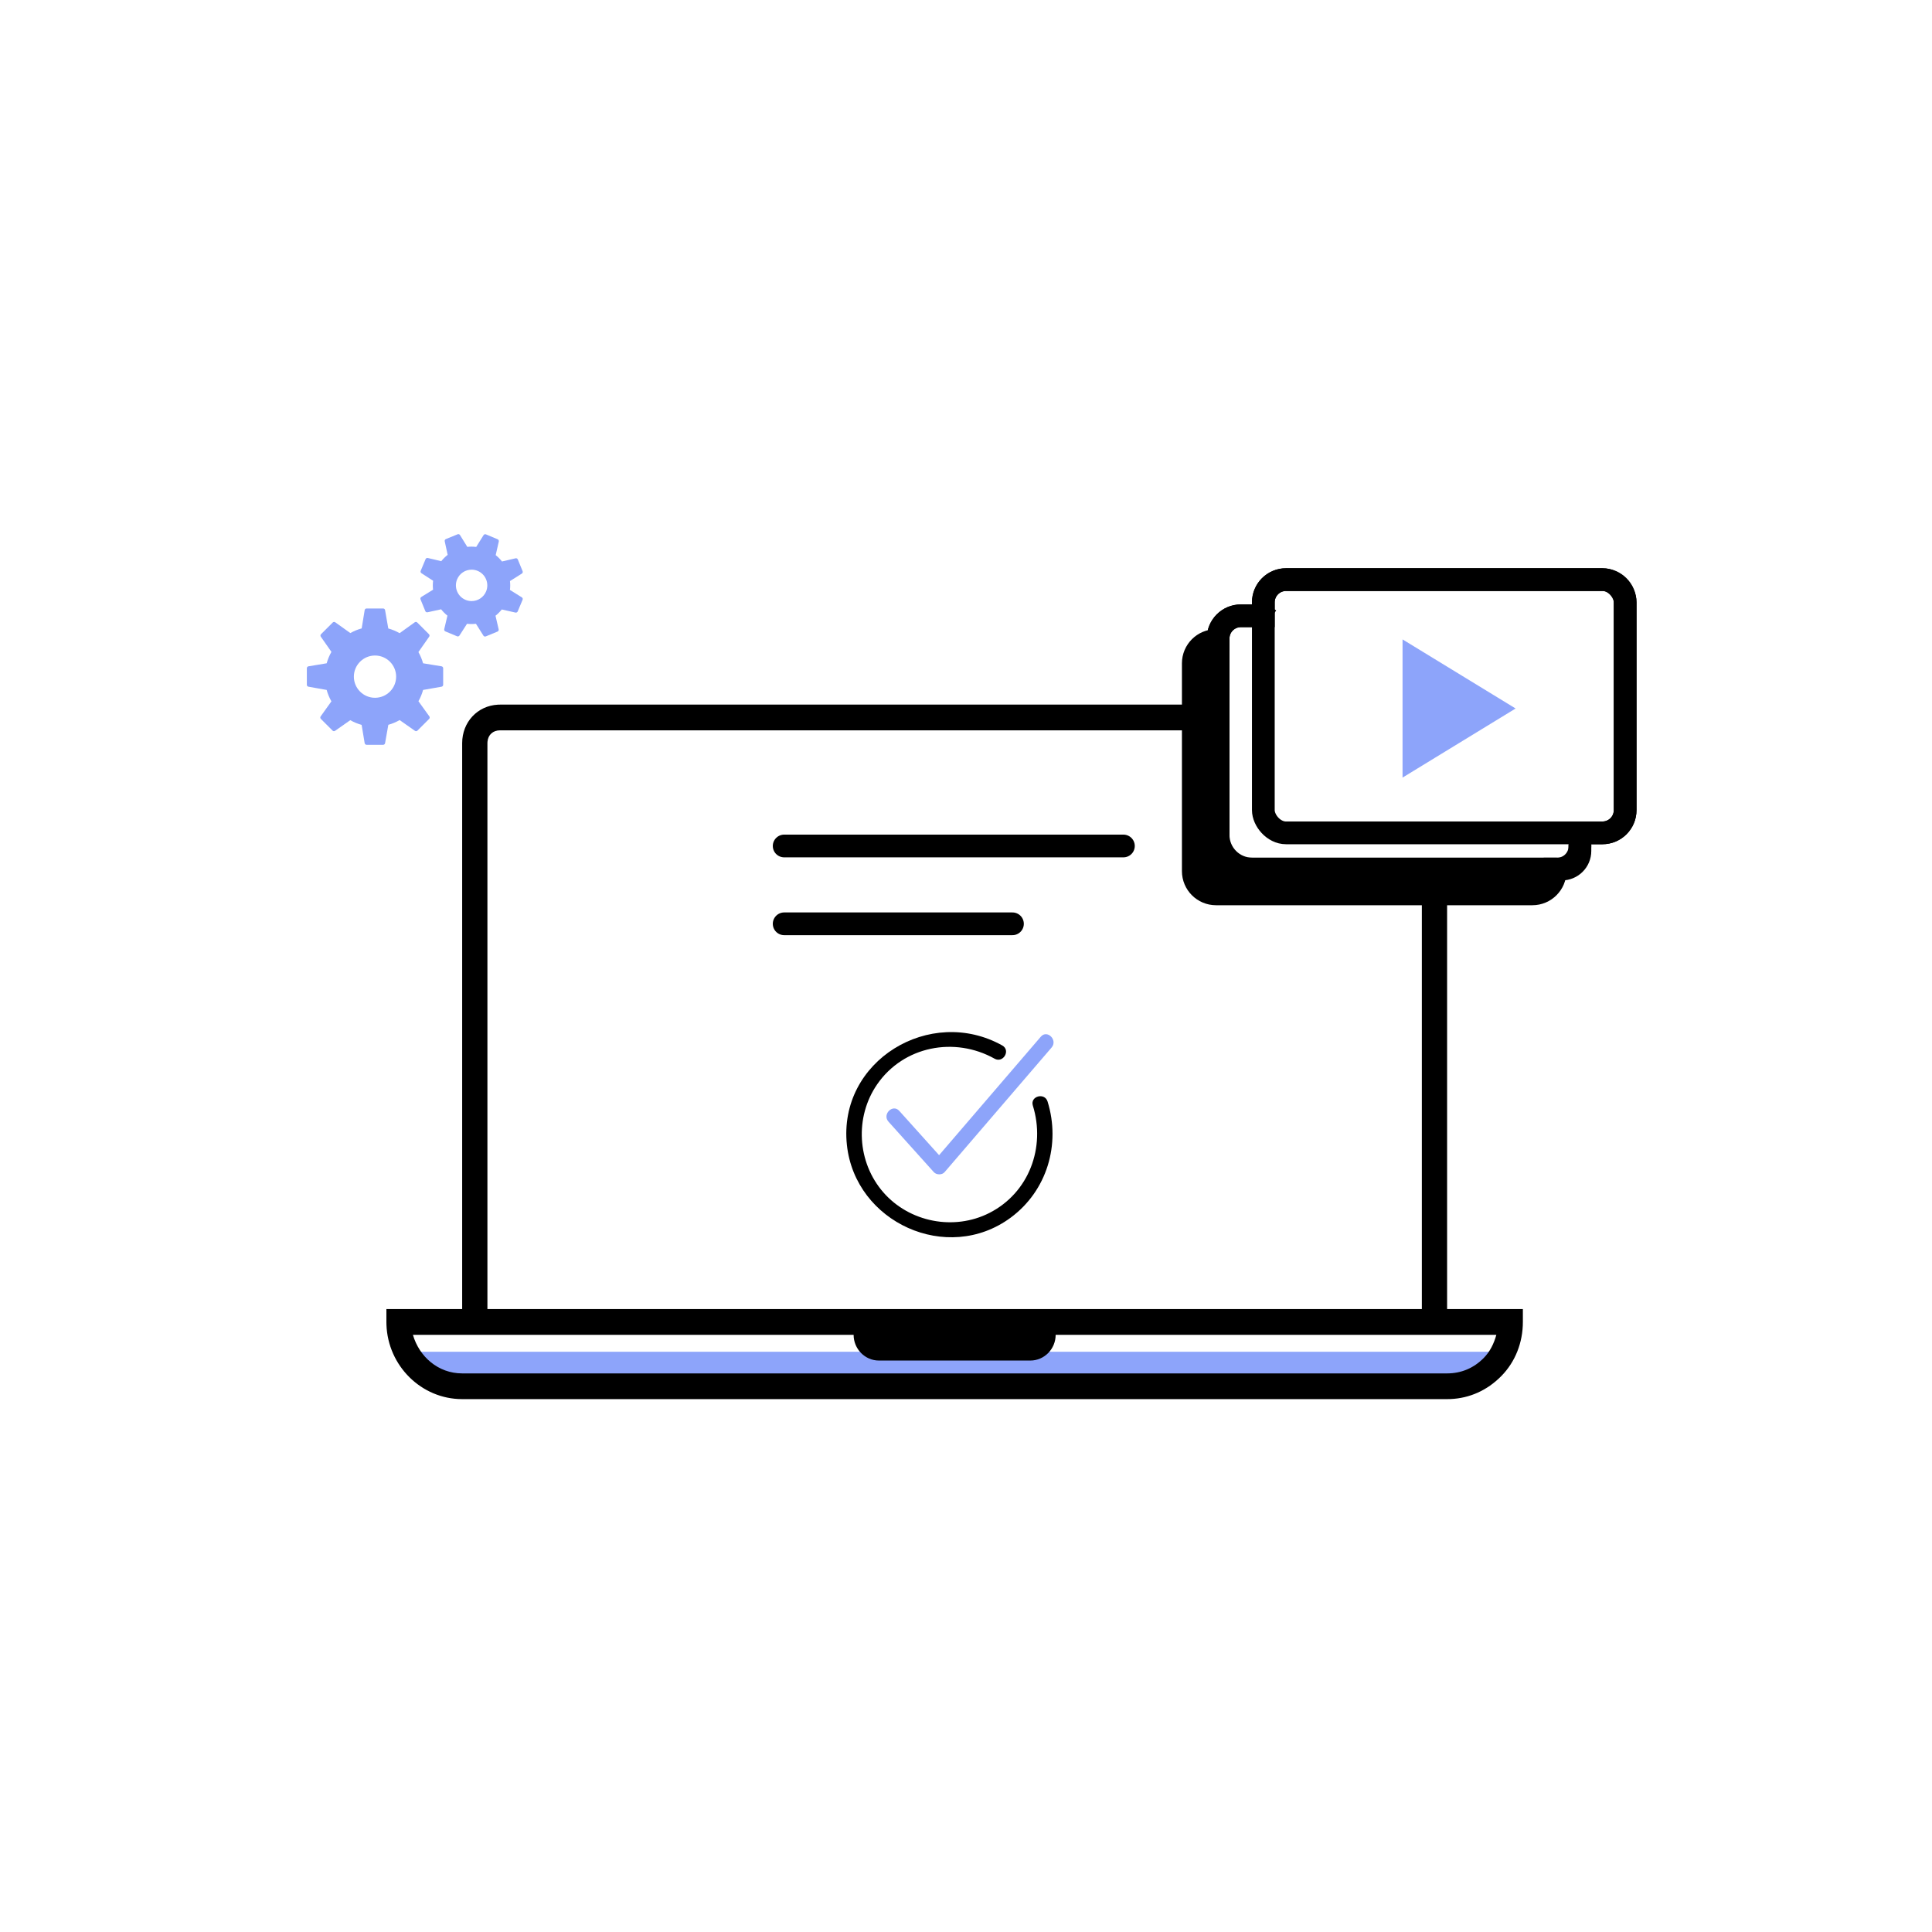 <?xml version="1.0" encoding="UTF-8"?>
<svg width="170px" height="170px" viewBox="0 0 170 170" version="1.1" xmlns="http://www.w3.org/2000/svg" xmlns:xlink="http://www.w3.org/1999/xlink">
    <g id="Illustrations/Light/170px/package_deal" stroke="none" stroke-width="1" fill="none" fill-rule="evenodd">
        <g id="Group-6" transform="translate(27, 47)">
            <g id="Group-4">
                <g id="Group" transform="translate(9.778, 71.944)" fill="#8DA4FA">
                    <polygon id="Rectangle" transform="translate(47.222, 1.389) rotate(90) translate(-47.222, -1.389) " points="45.833 -45.833 48.611 -45.833 48.611 48.611 45.833 48.611"></polygon>
                </g>
                <g id="Group-2" transform="translate(7, 15)" fill="#000000" fill-rule="nonzero">
                    <path d="M93.333,15.999 L93.333,53.189 L100,53.189 L100,54.321 C100,56.132 99.333,57.829 98.111,59.074 C96.852,60.357 95.295,61.034 93.629,61.105 L93.333,61.111 L6.667,61.111 C3.078,61.111 0.128,58.184 0.004,54.558 L0,54.321 L0,53.189 L6.667,53.189 L6.667,3.395 C6.667,1.535 8.016,0.099 9.813,0.005 L10,-2.27373675e-13 L71,-7.75007634e-05 L71,2.263 L10,2.263 C9.378,2.263 8.949,2.658 8.895,3.262 L8.889,3.395 L8.889,53.189 L91.111,53.189 L91.111,15.999 L93.333,15.999 Z M41.111,55.453 L2.333,55.453 C2.889,57.377 4.556,58.848 6.667,58.848 L6.667,58.848 L93.333,58.848 C94.556,58.848 95.667,58.395 96.556,57.49 C97.111,56.924 97.444,56.245 97.667,55.453 L97.667,55.453 L58.889,55.453 C58.889,56.698 57.889,57.716 56.667,57.716 L56.667,57.716 L43.333,57.716 C42.111,57.716 41.111,56.698 41.111,55.453 L41.111,55.453 Z" id="Shape"></path>
                </g>
                <g id="Group-3" transform="translate(78, 4)">
                    <path d="M36,0 C37.105,-4.2495073e-16 38,0.895 38,2 L38,20.286 C38,21.39 37.105,22.286 36,22.286 L34.02,22.285 L34.02,23.469 C34.02,24.574 33.125,25.469 32.02,25.469 L31.836,25.469 L31.837,25.653 C31.837,26.758 30.941,27.653 29.837,27.653 L2,27.653 C0.895,27.653 1.3527075e-16,26.758 4.03896783e-28,25.653 L4.03896783e-28,7.367 C-1.3527075e-16,6.263 0.895,5.367 2,5.367 L2.183,5.367 L2.184,5.184 C2.184,4.079 3.079,3.184 4.184,3.184 L6.163,3.183 L6.163,2 C6.163,0.895 7.059,2.02906125e-16 8.163,0 L36,0 Z" id="Combined-Shape" stroke="#000000" stroke-width="2"></path>
                    <path d="M34.02,23.338 L34.02,23.878 C34.02,24.757 33.308,25.469 32.429,25.469 L4.184,25.469 C3.079,25.469 2.184,24.574 2.184,23.469 L2.184,5.184 C2.184,4.079 3.079,3.184 4.184,3.184 L5.596,3.184 C6,3.184 6.395,3.306 6.728,3.535" id="Rectangle" stroke="#000000" stroke-width="2"></path>
                    <rect id="Rectangle-2" stroke="#000000" stroke-width="2" x="6.163" y="-2.30926389e-14" width="31.837" height="22.286" rx="2"></rect>
                    <path d="M3.183,5 L3.184,22.469 C3.184,23.574 4.079,24.469 5.184,24.469 L5.184,24.469 L31.999,24.469 L32,25.286 C32,26.39 31.105,27.286 30,27.286 L2.163,27.286 C1.059,27.286 0.163,26.39 0.163,25.286 L0.163,7 C0.163,5.895 1.059,5 2.163,5 L3.183,5 Z" id="Rectangle-3" fill="#000000"></path>
                    <polygon id="Triangle" fill="#8DA4FA" transform="translate(23.386, 11.342) rotate(90) translate(-23.386, -11.342) " points="23.386 6.367 29.466 16.316 17.306 16.316"></polygon>
                </g>
                <g id="Group" fill="#8DA4FA" fill-rule="nonzero">
                    <path d="M6.714,6.541 C6.797,6.541 6.868,6.601 6.883,6.683 L6.883,6.683 L7.166,8.3 C7.514,8.395 7.849,8.535 8.163,8.714 L8.163,8.714 L9.493,7.757 C9.561,7.707 9.655,7.715 9.715,7.775 L9.715,7.775 L10.745,8.804 C10.804,8.863 10.812,8.955 10.764,9.024 L10.764,9.024 L9.817,10.375 C9.993,10.686 10.131,11.019 10.227,11.364 L10.227,11.364 L11.851,11.63 C11.934,11.644 11.994,11.715 11.995,11.799 L11.995,11.799 L11.995,13.255 C11.995,13.339 11.935,13.41 11.853,13.424 L11.853,13.424 L10.228,13.709 C10.133,14.055 9.996,14.388 9.819,14.701 L9.819,14.701 L10.779,16.035 C10.828,16.103 10.821,16.197 10.762,16.257 L10.762,16.257 L9.732,17.287 C9.673,17.346 9.58,17.354 9.512,17.306 L9.512,17.306 L8.165,16.36 C7.852,16.54 7.518,16.68 7.17,16.777 L7.17,16.777 L6.883,18.395 C6.868,18.477 6.797,18.537 6.714,18.537 L6.714,18.537 L5.257,18.537 C5.173,18.537 5.102,18.476 5.088,18.393 L5.088,18.393 L4.82,16.783 C4.471,16.687 4.135,16.548 3.82,16.37 L3.82,16.37 L2.483,17.307 C2.414,17.354 2.322,17.346 2.263,17.287 L2.263,17.287 L1.233,16.257 C1.174,16.197 1.166,16.104 1.215,16.035 L1.215,16.035 L2.161,14.713 C1.98,14.395 1.84,14.058 1.743,13.708 L1.743,13.708 L0.142,13.424 C0.06,13.41 -1.87687264e-13,13.339 -1.87687264e-13,13.256 L-1.87687264e-13,13.256 L-1.87687264e-13,11.799 C-1.87687264e-13,11.715 0.061,11.644 0.143,11.63 L0.143,11.63 L1.745,11.364 C1.842,11.013 1.982,10.676 2.163,10.359 L2.163,10.359 L1.229,9.024 C1.181,8.956 1.189,8.863 1.248,8.804 L1.248,8.804 L2.278,7.775 C2.337,7.715 2.431,7.708 2.5,7.757 L2.5,7.757 L3.826,8.704 C4.141,8.527 4.476,8.39 4.825,8.294 L4.825,8.294 L5.088,6.685 C5.101,6.602 5.173,6.541 5.257,6.541 L5.257,6.541 Z M5.997,10.68 C4.972,10.68 4.137,11.514 4.137,12.539 C4.137,13.565 4.972,14.399 5.997,14.399 C7.023,14.399 7.857,13.564 7.857,12.539 C7.857,11.514 7.023,10.68 5.997,10.68 Z" id="Shape"></path>
                    <path d="M13.266,0.013 C13.343,-0.019 13.432,0.01 13.476,0.081 L13.476,0.081 L14.118,1.119 C14.379,1.091 14.642,1.093 14.903,1.125 L14.903,1.125 L15.549,0.088 C15.594,0.018 15.682,-0.014 15.761,0.021 L15.761,0.021 L16.789,0.452 C16.866,0.484 16.909,0.566 16.89,0.648 L16.89,0.648 L16.618,1.847 C16.826,2.013 17.011,2.2 17.17,2.405 L17.17,2.405 L18.366,2.127 C18.449,2.105 18.532,2.151 18.564,2.229 L18.564,2.229 L18.986,3.26 C19.018,3.337 18.99,3.426 18.919,3.471 L18.919,3.471 L17.874,4.129 C17.903,4.388 17.902,4.649 17.871,4.908 L17.871,4.908 L18.916,5.561 C18.988,5.606 19.016,5.695 18.984,5.773 L18.984,5.773 L18.554,6.8 C18.522,6.877 18.438,6.917 18.358,6.901 L18.358,6.901 L17.152,6.629 C16.99,6.832 16.805,7.017 16.6,7.178 L16.6,7.178 L16.878,8.377 C16.897,8.458 16.854,8.542 16.776,8.574 L16.776,8.574 L15.746,8.998 C15.725,9.006 15.703,9.01 15.681,9.01 C15.624,9.01 15.568,8.982 15.536,8.93 L15.536,8.93 L14.879,7.887 C14.619,7.918 14.355,7.918 14.094,7.888 L14.094,7.888 L13.428,8.923 C13.383,8.992 13.294,9.021 13.218,8.988 L13.218,8.988 L12.19,8.559 C12.113,8.527 12.07,8.443 12.089,8.361 L12.089,8.361 L12.37,7.171 C12.163,7.007 11.978,6.82 11.815,6.614 L11.815,6.614 L10.619,6.875 C10.538,6.891 10.455,6.849 10.424,6.772 L10.424,6.772 L10.002,5.739 C9.97,5.662 9.999,5.573 10.071,5.528 L10.071,5.528 L11.106,4.889 C11.076,4.624 11.077,4.359 11.108,4.099 L11.108,4.099 L10.083,3.437 C10.013,3.392 9.986,3.304 10.018,3.227 L10.018,3.227 L10.448,2.2 C10.48,2.123 10.562,2.078 10.645,2.099 L10.645,2.099 L11.829,2.379 C11.996,2.171 12.184,1.984 12.391,1.823 L12.391,1.823 L12.132,0.629 C12.114,0.548 12.157,0.465 12.235,0.434 L12.235,0.434 Z M14.498,3.126 C13.939,3.126 13.438,3.459 13.223,3.974 C12.929,4.677 13.262,5.489 13.964,5.783 C14.135,5.854 14.314,5.89 14.497,5.89 C15.056,5.89 15.556,5.557 15.772,5.042 C16.066,4.34 15.734,3.528 15.031,3.233 C14.86,3.162 14.681,3.126 14.498,3.126 Z" id="Shape"></path>
                </g>
            </g>
            <g id="Group-5" transform="translate(42, 27)">
                <line x1="29.851" y1="0.439" x2="-1.27479726e-13" y2="0.439" id="Line-3-Copy-2" stroke="#000000" stroke-width="2" stroke-linecap="round"></line>
                <line x1="20.088" y1="7.287" x2="-2.2570181e-13" y2="7.287" id="Line-3-Copy-3" stroke="#000000" stroke-width="2" stroke-linecap="round"></line>
                <g id="Group" transform="translate(5.382, 16.699)" fill-rule="nonzero">
                    <path d="M17.2,0.523 C14.217,3.997 11.234,7.472 8.25,10.946 C7.083,9.648 5.916,8.349 4.748,7.05 C4.169,6.405 3.221,7.358 3.798,8 C5.127,9.48 6.456,10.959 7.786,12.438 C8.015,12.694 8.508,12.704 8.736,12.438 C11.875,8.783 15.013,5.128 18.151,1.473 C18.712,0.82 17.765,-0.135 17.2,0.523 Z" id="Path" fill="#8DA4FA"></path>
                    <path d="M16.5,6.584 C17.639,10.257 16.163,14.257 12.674,16.031 C9.557,17.615 5.634,16.848 3.34,14.212 C1.039,11.568 0.808,7.6 2.801,4.713 C5.125,1.346 9.617,0.488 13.134,2.457 C13.89,2.88 14.568,1.719 13.813,1.296 C7.482,-2.249 -0.652,2.633 0.138,10.045 C0.866,16.87 8.97,20.558 14.543,16.449 C17.745,14.089 18.964,9.992 17.796,6.227 C17.541,5.403 16.242,5.755 16.5,6.584 Z" id="Path" fill="#000000"></path>
                </g>
            </g>
        </g>
    </g>
</svg>
